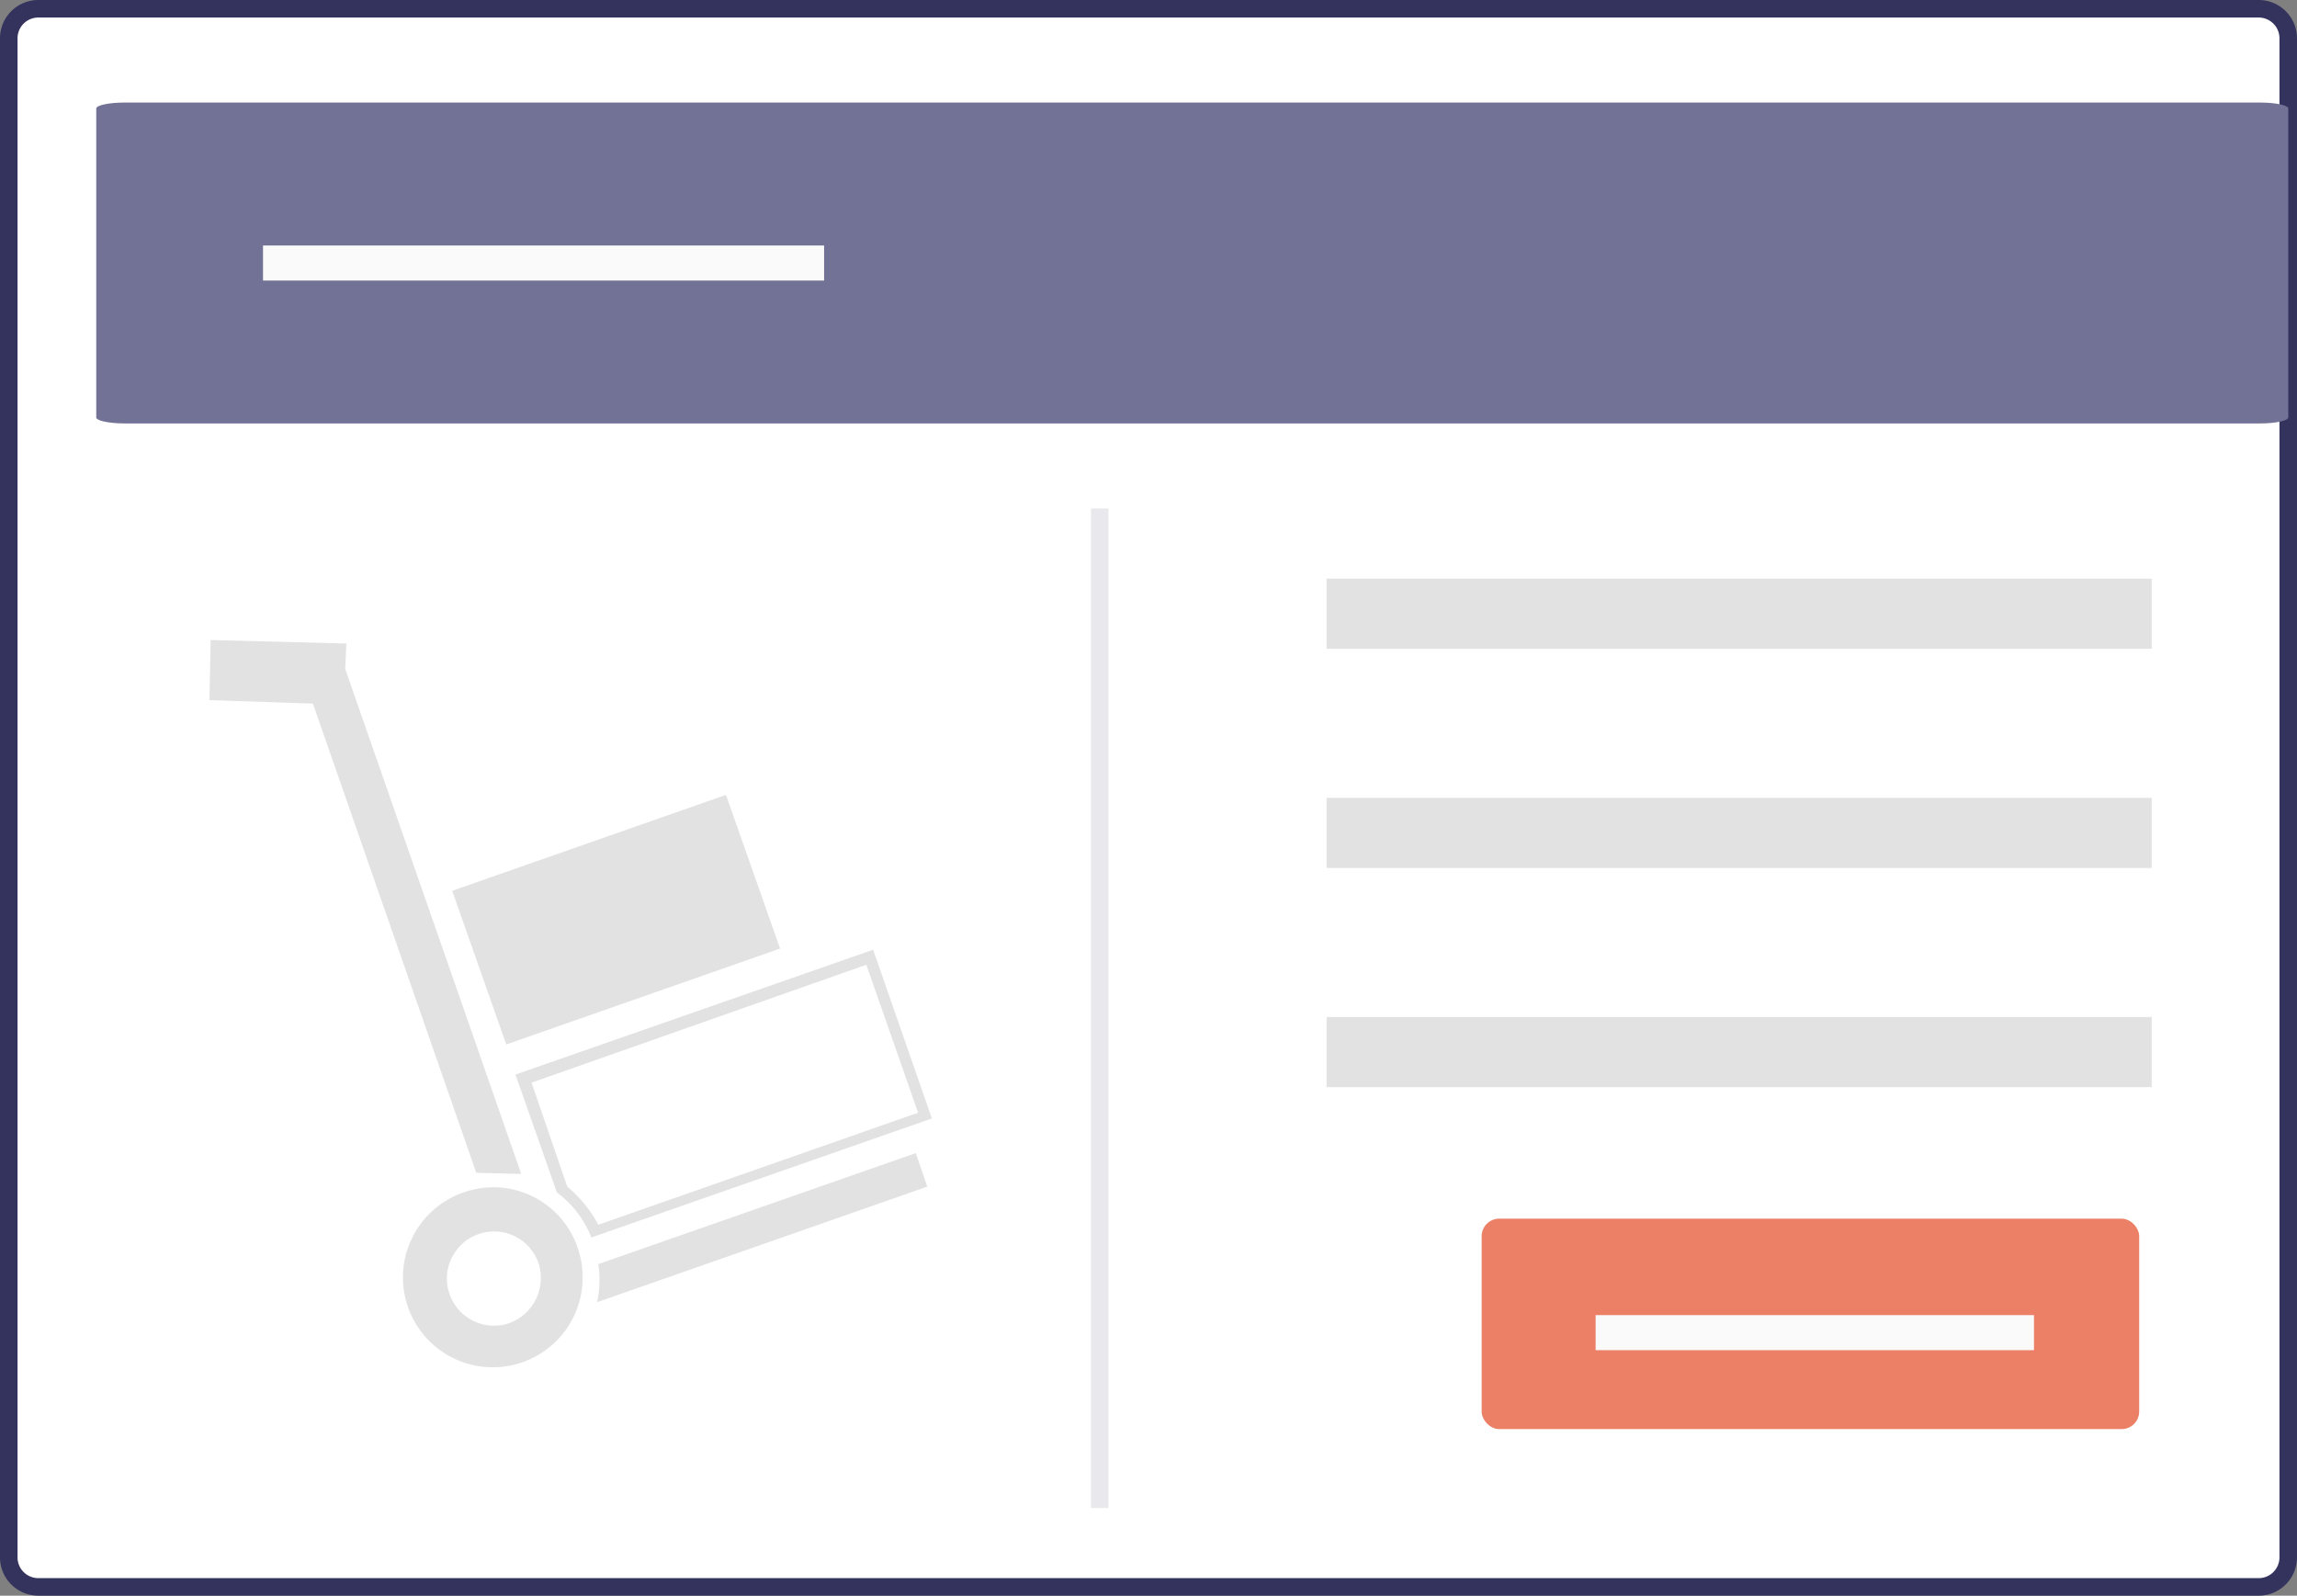 <svg xmlns="http://www.w3.org/2000/svg" viewBox="0 0 131 91">
  <rect x="0" y="0" width="131" height="91" fill="#808080" stroke="none"/>
  <defs>
    <style>
      .cls-1 {
        fill: #fff;
        stroke: #33335d;
      }

      .cls-2 {
        fill: #eb8066;
      }

      .cls-3, .cls-5 {
        opacity: 0.6;
      }

      .cls-4, .cls-5 {
        fill: #cfcfcf;
      }

      .cls-6, .cls-7, .cls-9 {
        fill: none;
      }

      .cls-6 {
        stroke: #e2e2e2;
        stroke-width: 4px;
      }

      .cls-7 {
        stroke: #e9e9ed;
      }

      .cls-8 {
        fill: #717296;
      }

      .cls-9 {
        stroke: #fafafa;
        stroke-width: 2px;
      }
    </style>
  </defs>
  <g id="Group_21" data-name="Group 21" transform="translate(-4447.5 -892.5)">
    <g id="XMLID_67_" transform="translate(4448 893)">
      <path id="XMLID_68_" class="cls-1" d="M128.322,116.7H1.677A1.686,1.686,0,0,1,0,115.016V28.384A1.686,1.686,0,0,1,1.677,26.7H128.322A1.686,1.686,0,0,1,130,28.384v86.632A1.686,1.686,0,0,1,128.322,116.7Z" transform="translate(0 -26.7)"/>
    </g>
    <rect id="Rectangle_2185" data-name="Rectangle 2185" class="cls-2" width="37.5" height="12" rx="1" transform="translate(4532 962)"/>
    <g id="Group_2933" data-name="Group 2933" transform="translate(4459.446 929)">
      <g id="Group_2849" data-name="Group 2849" class="cls-3" transform="translate(13.843 8.831)">
        <path id="Path_9228" data-name="Path 9228" class="cls-4" d="M.012.022,15.9,0l-.012,8.629L0,8.652Z" transform="translate(18.239 8.639) rotate(160.773)"/>
        <path id="Path_9114" data-name="Path 9114" class="cls-4" d="M36.255,14.257l2.624,7.579L24.512,26.845l-2.624-7.579,14.368-5.009m.459-.857L21.1,18.87l3.083,8.765L39.8,22.165,36.714,13.4Z" transform="translate(-21.1 -13.4)"/>
      </g>
      <path id="Path_9115" data-name="Path 9115" class="cls-5" d="M33.766,50.727A6.065,6.065,0,0,1,33.7,52.9l18.829-6.591L51.873,44.4Z" transform="translate(-11.591 -15.138)"/>
      <path id="Path_9116" data-name="Path 9116" class="cls-5" d="M20.3,47.652a5.125,5.125,0,1,0,6.5,3.163A5.069,5.069,0,0,0,20.3,47.652ZM22.924,55.1a2.687,2.687,0,1,1,1.64-3.427A2.754,2.754,0,0,1,22.924,55.1Z" transform="translate(-5.801 -16.15)"/>
      <g id="Group_2850" data-name="Group 2850" class="cls-3" transform="translate(17.451 17.663)">
        <path id="Path_9117" data-name="Path 9117" class="cls-4" d="M46.61,27.657l2.952,8.436L31.324,42.485a7.157,7.157,0,0,0-1.771-2.175l-2.034-5.931L46.61,27.657M47,26.8,26.6,33.918l2.362,6.722a5.887,5.887,0,0,1,1.968,2.57l19.419-6.788L47,26.8Z" transform="translate(-26.6 -26.8)"/>
      </g>
      <g id="Group_2851" data-name="Group 2851" class="cls-3">
        <path id="Path_9118" data-name="Path 9118" class="cls-4" d="M17.779,30.448,7.742,1.648,7.807.2.066,0,0,3.427l5.9.2,9.316,26.757Z"/>
      </g>
    </g>
    <line id="Line_111" data-name="Line 111" class="cls-6" x2="47.056" transform="translate(4523.157 927.5)"/>
    <line id="Line_112" data-name="Line 112" class="cls-6" x2="47.056" transform="translate(4523.157 940)"/>
    <line id="Line_113" data-name="Line 113" class="cls-6" x2="47.056" transform="translate(4523.157 952.5)"/>
    <line id="Line_110" data-name="Line 110" class="cls-7" y2="57" transform="translate(4510.217 921.5)"/>
    <g id="XMLID_67_2" data-name="XMLID_67_" transform="translate(4452.989 898.348)">
      <path id="XMLID_68_2" data-name="XMLID_68_" class="cls-8" d="M123.4,45H1.613C.726,45,0,44.845,0,44.657V27.042c0-.188.726-.342,1.613-.342H123.4c.887,0,1.613.154,1.613.342V44.657C125.01,44.845,124.284,45,123.4,45Z" transform="translate(0 -26.7)"/>
    </g>
    <line id="Line_380" data-name="Line 380" class="cls-9" x2="32" transform="translate(4462.5 907.5)"/>
    <line id="Line_381" data-name="Line 381" class="cls-9" x2="25" transform="translate(4538.5 968.5)"/>
  </g>
</svg>
